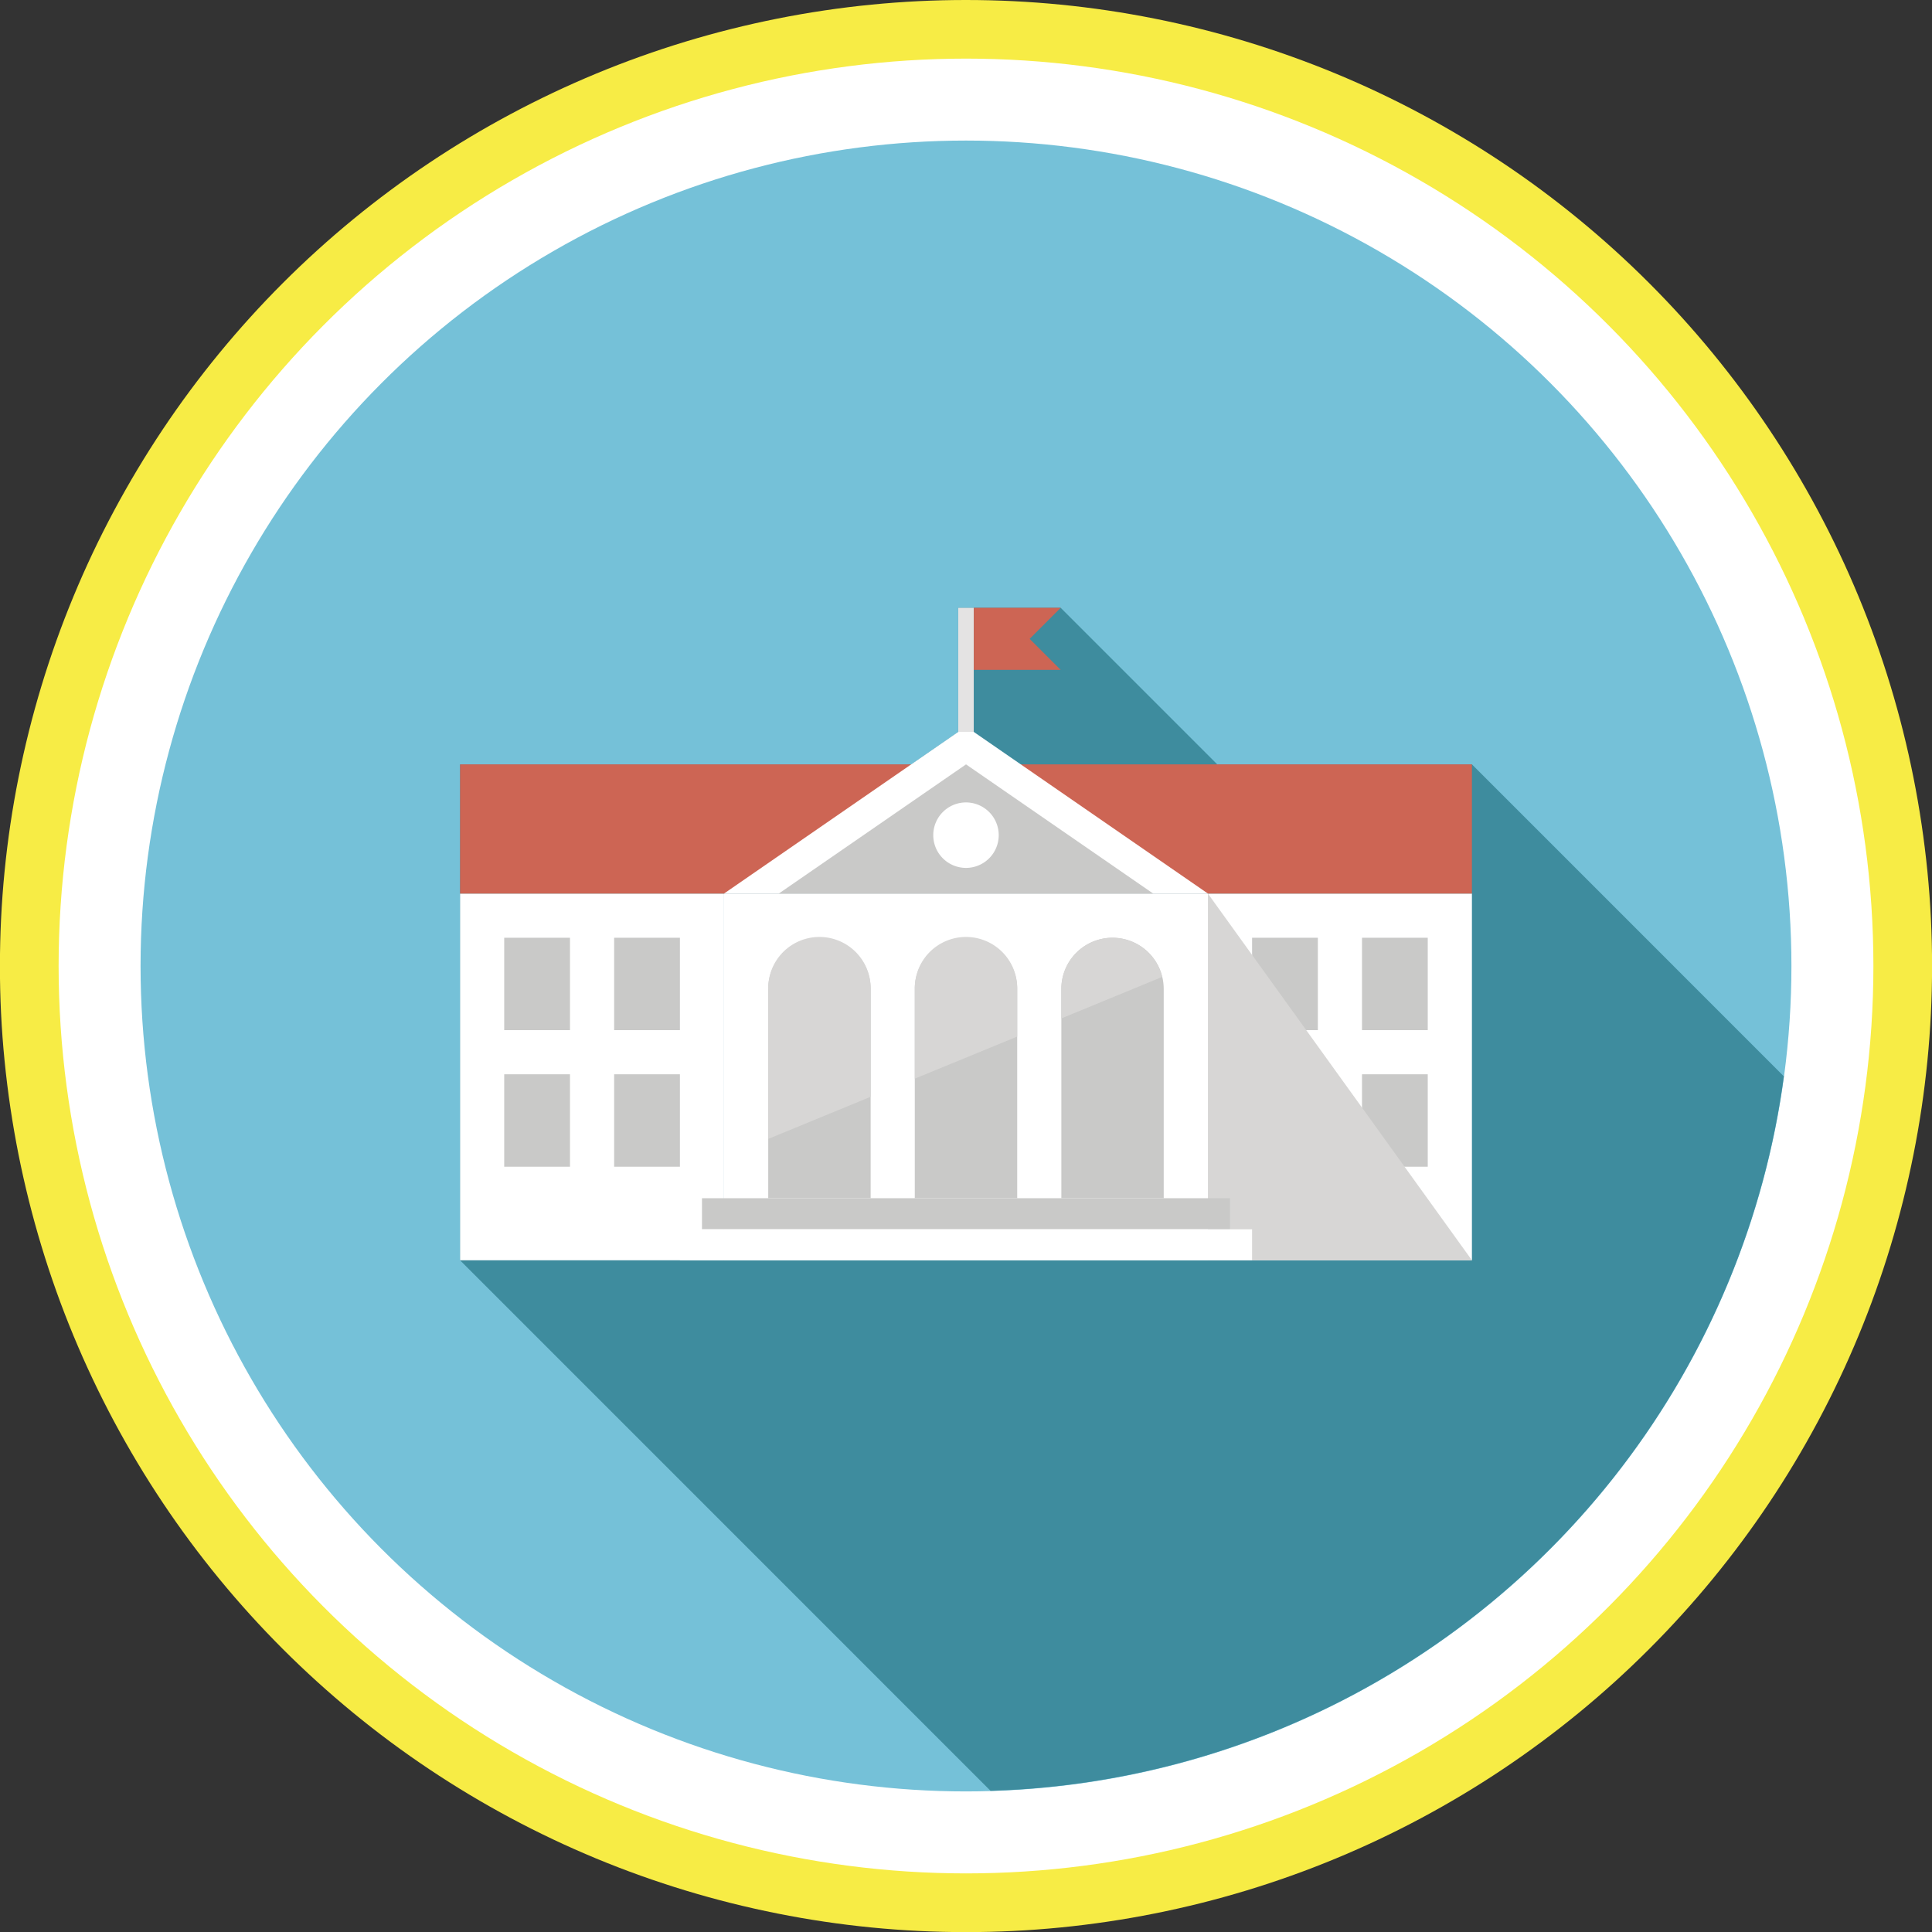 <svg xmlns="http://www.w3.org/2000/svg" width="152.443" height="152.443" viewBox="0 0 152.443 152.443">
  <rect x="0" y="0" width="152.443" height="152.443" fill="#333333" stroke="none"/>
  <g id="Grupo_2790" data-name="Grupo 2790" transform="translate(-1013.207 -6466.172)">
    <path id="Trazado_5394" data-name="Trazado 5394" d="M2681.428,6466.172q3.746,0,7.471.367t7.4,1.1q3.673.729,7.256,1.817t7.043,2.52q3.459,1.433,6.762,3.2t6.416,3.845q3.113,2.08,6.008,4.456t5.542,5.024q2.648,2.648,5.023,5.542t4.456,6.008q2.08,3.113,3.846,6.416t3.2,6.762q1.433,3.458,2.52,7.042t1.817,7.256q.731,3.674,1.1,7.4t.367,7.471q0,3.746-.367,7.471t-1.1,7.4q-.731,3.672-1.817,7.255t-2.52,7.043q-1.434,3.459-3.2,6.762t-3.846,6.416q-2.08,3.112-4.456,6.008t-5.023,5.542q-2.647,2.649-5.542,5.023t-6.008,4.456q-3.114,2.08-6.416,3.846t-6.762,3.2q-3.459,1.433-7.043,2.52t-7.256,1.817q-3.672.732-7.4,1.1t-7.471.367q-3.744,0-7.471-.367t-7.4-1.1q-3.672-.73-7.256-1.817t-7.043-2.52q-3.459-1.434-6.761-3.2t-6.416-3.846q-3.114-2.079-6.008-4.456t-5.543-5.023q-2.647-2.648-5.023-5.542t-4.456-6.008q-2.08-3.114-3.845-6.416t-3.2-6.762q-1.434-3.459-2.52-7.043t-1.818-7.255q-.73-3.674-1.1-7.4t-.367-7.471q0-3.744.367-7.471t1.1-7.4q.731-3.672,1.818-7.256t2.52-7.042q1.433-3.461,3.2-6.762t3.845-6.416q2.08-3.114,4.456-6.008t5.023-5.542q2.649-2.649,5.543-5.024t6.008-4.456q3.112-2.079,6.416-3.845t6.761-3.2q3.46-1.434,7.043-2.52t7.256-1.817q3.672-.732,7.4-1.1T2681.428,6466.172Z" transform="translate(-1592)" fill="#f7ec45"/>
    <circle id="Elipse_123" data-name="Elipse 123" cx="71.597" cy="71.597" r="71.597" transform="translate(1017.832 6470.797)" fill="#fff"/>
    <circle id="Elipse_124" data-name="Elipse 124" cx="65.13" cy="65.13" r="65.13" transform="translate(1024.298 6477.263)" fill="#75c1d8"/>
    <g id="Grupo_2400" data-name="Grupo 2400" transform="translate(-1592)">
      <path id="Trazado_5662" data-name="Trazado 5662" d="M2745.96,6551.1l-24.612-24.616h-20.095l-12.355-12.355h-8.085v9.8l-3.706,2.556h-35.6v39.129l41.857,41.86A65.112,65.112,0,0,0,2745.96,6551.1Z" fill="#3e8c9e"/>
      <g id="Grupo_2399" data-name="Grupo 2399">
        <g id="Grupo_2392" data-name="Grupo 2392">
          <rect id="Rectángulo_634" data-name="Rectángulo 634" width="20.832" height="28.934" transform="translate(2700.516 6536.679)" fill="#fff"/>
          <g id="Grupo_2391" data-name="Grupo 2391">
            <rect id="Rectángulo_635" data-name="Rectángulo 635" width="5.19" height="7.29" transform="translate(2704.002 6540.165)" fill="#c9c9c8"/>
            <rect id="Rectángulo_636" data-name="Rectángulo 636" width="5.19" height="7.294" transform="translate(2704.002 6550.938)" fill="#c9c9c8"/>
            <rect id="Rectángulo_637" data-name="Rectángulo 637" width="5.187" height="7.29" transform="translate(2712.675 6540.165)" fill="#c9c9c8"/>
            <rect id="Rectángulo_638" data-name="Rectángulo 638" width="5.187" height="7.294" transform="translate(2712.675 6550.938)" fill="#c9c9c8"/>
          </g>
          <path id="Trazado_5663" data-name="Trazado 5663" d="M2700.516,6536.679v28.934h20.832Z" fill="#d7d6d5"/>
        </g>
        <g id="Grupo_2394" data-name="Grupo 2394">
          <rect id="Rectángulo_639" data-name="Rectángulo 639" width="20.829" height="28.934" transform="translate(2641.509 6536.679)" fill="#fff"/>
          <g id="Grupo_2393" data-name="Grupo 2393">
            <rect id="Rectángulo_640" data-name="Rectángulo 640" width="5.19" height="7.29" transform="translate(2644.991 6540.165)" fill="#c9c9c8"/>
            <rect id="Rectángulo_641" data-name="Rectángulo 641" width="5.19" height="7.294" transform="translate(2644.991 6550.938)" fill="#c9c9c8"/>
            <rect id="Rectángulo_642" data-name="Rectángulo 642" width="5.19" height="7.29" transform="translate(2653.665 6540.165)" fill="#c9c9c8"/>
            <rect id="Rectángulo_643" data-name="Rectángulo 643" width="5.19" height="7.294" transform="translate(2653.665 6550.938)" fill="#c9c9c8"/>
          </g>
        </g>
        <rect id="Rectángulo_644" data-name="Rectángulo 644" width="79.839" height="10.194" transform="translate(2641.509 6526.484)" fill="#cd6554"/>
        <g id="Grupo_2396" data-name="Grupo 2396">
          <rect id="Rectángulo_645" data-name="Rectángulo 645" width="38.178" height="28.934" transform="translate(2662.338 6536.679)" fill="#fff"/>
          <path id="Trazado_5664" data-name="Trazado 5664" d="M2681.428,6523.5l-19.091,13.176h38.178Z" fill="#fff" fill-rule="evenodd"/>
          <path id="Trazado_5665" data-name="Trazado 5665" d="M2666.656,6536.679H2696.2l-14.769-10.194Z" fill="#c9c9c8" fill-rule="evenodd"/>
          <path id="Trazado_5666" data-name="Trazado 5666" d="M2684.011,6532.07a2.583,2.583,0,1,1-2.583-2.583A2.586,2.586,0,0,1,2684.011,6532.07Z" fill="#fff"/>
          <g id="Grupo_2395" data-name="Grupo 2395">
            <path id="Trazado_5667" data-name="Trazado 5667" d="M2669.861,6540.165a4.038,4.038,0,0,0-4.037,4.041v16.51h8.081v-16.51A4.04,4.04,0,0,0,2669.861,6540.165Z" fill="#c9c9c8"/>
            <path id="Trazado_5668" data-name="Trazado 5668" d="M2681.425,6540.165a4.038,4.038,0,0,0-4.037,4.041v16.51h8.081v-16.51A4.042,4.042,0,0,0,2681.425,6540.165Z" fill="#c9c9c8"/>
            <path id="Trazado_5669" data-name="Trazado 5669" d="M2692.989,6540.165a4.036,4.036,0,0,0-4.037,4.041v16.51h8.077v-16.51A4.038,4.038,0,0,0,2692.989,6540.165Z" fill="#c9c9c8"/>
          </g>
          <rect id="Rectángulo_646" data-name="Rectángulo 646" width="41.664" height="2.451" transform="translate(2660.596 6560.716)" fill="#c9c9c8"/>
          <rect id="Rectángulo_647" data-name="Rectángulo 647" width="45.147" height="2.445" transform="translate(2658.855 6563.168)" fill="#fff"/>
        </g>
        <g id="Grupo_2397" data-name="Grupo 2397">
          <rect id="Rectángulo_648" data-name="Rectángulo 648" width="1.224" height="9.796" transform="translate(2680.816 6514.129)" fill="#e4e3e3"/>
          <path id="Trazado_5670" data-name="Trazado 5670" d="M2688.9,6514.129h-6.857v4.9h6.857l-2.448-2.448Z" fill="#cd6554"/>
        </g>
        <g id="Grupo_2398" data-name="Grupo 2398">
          <path id="Trazado_5671" data-name="Trazado 5671" d="M2692.989,6540.165a4.036,4.036,0,0,0-4.037,4.041v2.323l7.956-3.273A4.036,4.036,0,0,0,2692.989,6540.165Z" fill="#d7d6d5"/>
          <path id="Trazado_5672" data-name="Trazado 5672" d="M2673.905,6552.713v-8.507a4.041,4.041,0,1,0-8.081,0v11.831Z" fill="#d7d6d5"/>
          <path id="Trazado_5673" data-name="Trazado 5673" d="M2685.469,6544.206a4.041,4.041,0,1,0-8.081,0v7.077l8.081-3.321Z" fill="#d7d6d5"/>
        </g>
      </g>
    </g>
  </g>
</svg>
